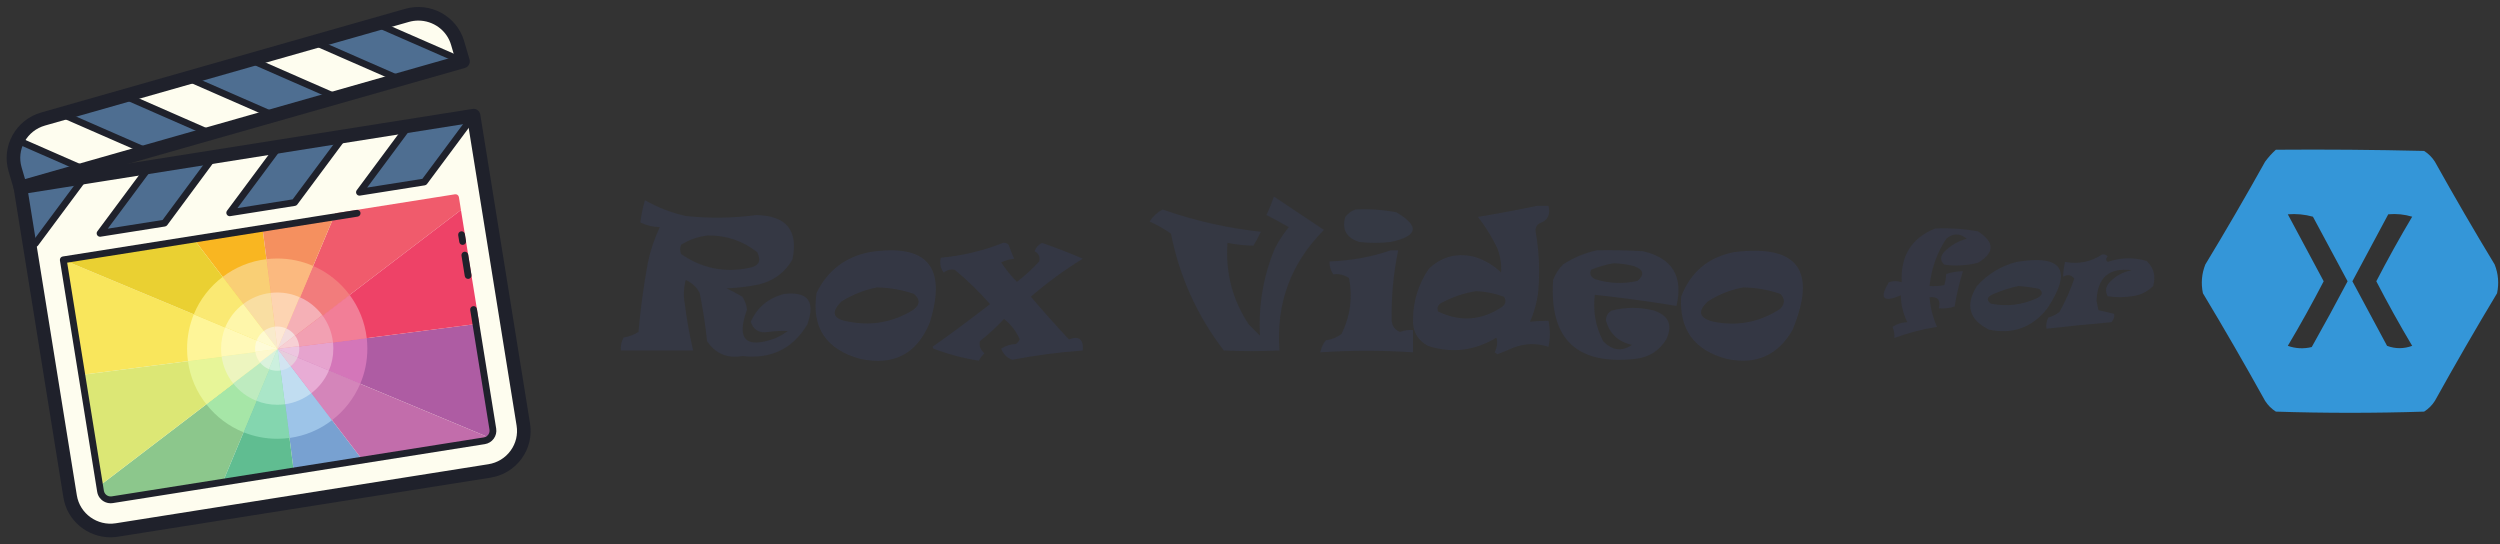 <svg width="588" height="128" viewBox="0 0 588 128" fill-rule="evenodd" clip-rule="evenodd" xmlns="http://www.w3.org/2000/svg"><rect x="0" y="0" width="588" height="128" fill="#333333" stroke="none"/><svg x="-16" y="-16" width="160" height="160" viewBox="0 0 100 100"><path fill="#fefdef" d="M81.95,79.23l-42.88,6.79l-11.89,1.89c-3.27,0.52-6.35-1.69-6.87-4.94L13,37.56L79.62,27l7.31,45.41 C87.45,75.66,85.22,78.71,81.95,79.23z"/><path fill="#4e6e91" d="M77.273,16.333c-0.914-3.16-4.246-4.983-7.441-4.073l-53.49,15.234 c-3.196,0.91-5.045,4.21-4.131,7.369L13,37.558l65.062-18.53L77.273,16.333z"/><polygon fill="#4e6e91" points="79.62,27 72.37,36.75 62.84,38.26 70.08,28.51"/><polygon fill="#4e6e91" points="60.55,30.02 53.3,39.77 43.77,41.28 51.02,31.53"/><polygon fill="#4e6e91" points="41.39,33.06 34.18,42.8 24.71,44.3 31.95,34.56"/><polygon fill="#4e6e91" points="22.42,36.07 15.18,45.81 14.35,45.94 13,37.56"/><path fill="#fefdef" d="M78.06,19.03l-12.62-5.52l4.39-1.25c0.56-0.16,1.12-0.23,1.67-0.23c2.61,0,5.02,1.69,5.77,4.3 L78.06,19.03z"/><polygon fill="#fefdef" points="68.77,21.67 59.49,24.32 46.88,18.8 56.15,16.15 56.16,16.15"/><polygon fill="#fefdef" points="50.2,26.96 40.92,29.61 28.3,24.08 37.59,21.44"/><path fill="#fefdef" d="M31.64,32.25l-9.29,2.65l-9.76-4.28c0.72-1.47,2.04-2.64,3.75-3.13l2.68-0.76L31.64,32.25z"/><g><polygon fill="#f9e65c" points="50.88,61.38 22.02,65.1 19.3,48.2"/><path fill="#8cc78c" d="M50.88,61.38l-8.14,19.51l-16.23,2.57c-0.54,0.09-0.94-0.13-1.13-0.26 c-0.18-0.14-0.49-0.43-0.59-0.94l-0.01-0.04l-0.13-0.82L50.88,61.38z"/><polygon fill="#78a1d1" points="63.29,77.63 53.18,79.24 50.88,61.38"/><path fill="#ae5ca3" d="M82.46,73.5c-0.05,0.34-0.21,0.65-0.45,0.87L50.88,61.38l29.08-3.75l2.49,15.45L82.46,73.5z"/><path fill="#f05b6c" d="M77.76,40.87L50.88,61.38l8.41-20.03l17.6-2.79c0.27-0.04,0.53,0.15,0.57,0.42L77.76,40.87z"/><polygon fill="#f9b621" points="50.88,61.38 38.5,45.16 48.59,43.56"/><polygon fill="#ead032" points="50.88,61.38 19.3,48.2 38.5,45.16"/><polygon fill="#dce775" points="50.88,61.38 24.65,81.4 22.02,65.1"/><polygon fill="#60bd91" points="53.18,79.24 42.74,80.89 50.88,61.38"/><path fill="#c26dab" d="M82.01,74.37c-0.2,0.21-0.46,0.35-0.75,0.41l-17.97,2.85L50.88,61.38L82.01,74.37z"/><polygon fill="#ee4267" points="77.76,40.87 80.45,57.57 50.88,61.38"/><polygon fill="#f5905f" points="59.061,41.896 50.88,61.38 48.59,43.56"/></g><g><path fill="#fef598" d="M50.891,61.391L37.63,63.1c-0.087-0.606-0.13-1.222-0.13-1.85c0-1.785,0.357-3.494,0.984-5.04 L50.891,61.391z"/><path fill="#a6e6a7" d="M50.891,61.391l-5.073,12.158c-2.174-0.865-4.056-2.293-5.473-4.11L50.891,61.391z"/><path fill="#9dc4e8" d="M58.808,71.763c-1.774,1.374-3.905,2.293-6.241,2.618l-1.677-12.99L58.808,71.763z"/><path fill="#d476b9" d="M64,61.25c0,1.839-0.368,3.58-1.049,5.17l-12.06-5.03l13.023-1.677 C63.968,60.212,64,60.731,64,61.25z"/><path fill="#f27c7c" d="M61.404,53.365l-10.513,8.026l5.159-12.287C58.192,50.033,60.03,51.515,61.404,53.365z"/><path fill="#f9cf75" d="M50.891,61.391l-8.155-10.687c1.828-1.395,4.034-2.326,6.446-2.607L50.891,61.391z"/><path fill="#fae973" d="M50.891,61.391L38.484,56.21c0.909-2.196,2.38-4.099,4.251-5.505L50.891,61.391z"/><path fill="#e7f598" d="M50.891,61.391l-10.546,8.047c-1.428-1.785-2.39-3.959-2.715-6.338L50.891,61.391z"/><path fill="#84d6af" d="M52.567,74.381c-0.595,0.076-1.201,0.119-1.817,0.119c-1.741,0-3.407-0.335-4.932-0.952 l5.073-12.158L52.567,74.381z"/><path fill="#d485ba" d="M62.951,66.42c-0.898,2.12-2.336,3.959-4.143,5.343l-7.918-10.373L62.951,66.42z"/><path fill="#f27e97" d="M63.913,59.714l-13.023,1.677l10.513-8.026C62.745,55.171,63.643,57.345,63.913,59.714z"/><path fill="#fbb97f" d="M56.05,49.103l-5.159,12.287l-1.709-13.293C49.69,48.032,50.22,48,50.75,48 C52.643,48,54.428,48.389,56.05,49.103z"/></g><g><path fill="#fff9b8" d="M50.838,61.338l-8.257,1.064c-0.054-0.377-0.081-0.761-0.081-1.152c0-1.111,0.222-2.175,0.613-3.138 L50.838,61.338z"/><path fill="#beebbf" d="M50.838,61.338l-3.159,7.57c-1.354-0.539-2.526-1.428-3.408-2.559L50.838,61.338z"/><path fill="#c1ddf1" d="M55.767,67.796c-1.104,0.855-2.431,1.428-3.886,1.63l-1.044-8.088L55.767,67.796z"/><path fill="#e6a3ce" d="M59,61.25c0,1.145-0.229,2.229-0.653,3.219l-7.509-3.132l8.109-1.044 C58.98,60.603,59,60.927,59,61.25z"/><path fill="#f5b0b6" d="M57.384,56.34l-6.546,4.997l3.212-7.651C55.383,54.266,56.528,55.189,57.384,56.34z"/><path fill="#f9dea2" d="M50.838,61.338l-5.078-6.654c1.138-0.869,2.512-1.448,4.014-1.623L50.838,61.338z"/><path fill="#fef6aa" d="M50.838,61.338l-7.725-3.226c0.566-1.367,1.482-2.552,2.647-3.428L50.838,61.338z"/><path fill="#edf5bf" d="M50.838,61.338l-6.566,5.011c-0.889-1.111-1.488-2.465-1.69-3.947L50.838,61.338z"/><path fill="#aae6c8" d="M51.881,69.426c-0.37,0.047-0.748,0.074-1.131,0.074c-1.084,0-2.121-0.209-3.071-0.593l3.159-7.57 L51.881,69.426z"/><path fill="#e8acd5" d="M58.347,64.469c-0.559,1.32-1.455,2.465-2.579,3.327l-4.93-6.459L58.347,64.469z"/><path fill="#f2a0b2" d="M58.946,60.294l-8.109,1.044l6.546-4.997C58.219,57.465,58.778,58.819,58.946,60.294z"/><path fill="#fdd4b2" d="M54.05,53.687l-3.212,7.651l-1.064-8.277C50.09,53.02,50.42,53,50.75,53 C51.929,53,53.04,53.242,54.05,53.687z"/></g><g><path fill="#fefbd8" d="M50.784,61.284l-3.253,0.419c-0.021-0.149-0.032-0.3-0.032-0.454c0-0.438,0.088-0.857,0.241-1.236 L50.784,61.284z"/><path fill="#daf2dc" d="M50.784,61.284l-1.244,2.982c-0.533-0.212-0.995-0.562-1.342-1.008L50.784,61.284z"/><path fill="#d2e4f1" d="M52.727,63.829c-0.435,0.337-0.958,0.562-1.531,0.642l-0.411-3.186L52.727,63.829z"/><path fill="#edc6e0" d="M54,61.25c0,0.451-0.09,0.878-0.257,1.268l-2.958-1.234l3.194-0.411 C53.992,60.995,54,61.123,54,61.25z"/><path fill="#f3dddd" d="M53.363,59.316l-2.579,1.969l1.266-3.014C52.575,58.499,53.026,58.862,53.363,59.316z"/><path fill="#f9ebcc" d="M50.784,61.284l-2-2.621c0.448-0.342,0.99-0.57,1.581-0.639L50.784,61.284z"/><path fill="#fefad0" d="M50.784,61.284l-3.043-1.271c0.223-0.539,0.584-1.005,1.043-1.35L50.784,61.284z"/><path fill="#fdf8cd" d="M50.784,61.284l-2.587,1.974c-0.35-0.438-0.586-0.971-0.666-1.555L50.784,61.284z"/><path fill="#ccf0de" d="M51.196,64.471C51.05,64.489,50.901,64.5,50.75,64.5c-0.427,0-0.836-0.082-1.21-0.233l1.244-2.982 L51.196,64.471z"/><path fill="#e6cddc" d="M53.743,62.518c-0.22,0.52-0.573,0.971-1.016,1.311l-1.942-2.544L53.743,62.518z"/><path fill="#f7d0d4" d="M53.979,60.873l-3.194,0.411l2.579-1.969C53.692,59.759,53.912,60.292,53.979,60.873z"/><path fill="#fde8d5" d="M52.05,58.271l-1.266,3.014l-0.419-3.261C50.49,58.008,50.62,58,50.75,58 C51.214,58,51.652,58.096,52.05,58.271z"/></g><g><path fill="#1f212b" d="M26.227,88.983c-3.376,0-6.356-2.44-6.906-5.855l-7.311-45.41c-0.042-0.263,0.021-0.531,0.178-0.746 c0.155-0.215,0.391-0.359,0.653-0.4L79.46,26.013c0.543-0.093,1.056,0.284,1.144,0.828l7.311,45.41 c0.294,1.826-0.143,3.658-1.229,5.16c-1.098,1.515-2.725,2.511-4.58,2.805l-54.77,8.68C26.963,88.955,26.593,88.983,26.227,88.983z M14.144,38.39l7.151,44.42c0.435,2.7,3.017,4.544,5.727,4.111l54.771-8.68l0,0c1.327-0.211,2.489-0.922,3.272-2.004 c0.773-1.067,1.084-2.37,0.875-3.668l-7.152-44.426L14.144,38.39z"/><path fill="#1f212b" d="M13,38.559c-0.434,0-0.832-0.283-0.96-0.719l-0.789-2.695c-0.514-1.777-0.303-3.647,0.595-5.268 c0.908-1.64,2.408-2.828,4.222-3.345l53.491-15.234c3.717-1.058,7.609,1.073,8.674,4.756l0.79,2.693 c0.074,0.256,0.044,0.531-0.084,0.765c-0.129,0.233-0.346,0.405-0.603,0.479l-65.063,18.53C13.183,38.547,13.09,38.559,13,38.559z M71.497,13.026c-0.46,0-0.927,0.063-1.391,0.195L16.615,28.456c-1.298,0.37-2.371,1.219-3.02,2.391 c-0.638,1.151-0.789,2.479-0.424,3.738l0.509,1.74l63.139-17.982l-0.507-1.729c0-0.001,0-0.002-0.001-0.004 C75.685,14.441,73.677,13.026,71.497,13.026z"/><path fill="#1f212b" d="M62.84,38.76c-0.173,0-0.336-0.09-0.428-0.241c-0.105-0.174-0.095-0.394,0.026-0.557l7.24-9.75 c0.078-0.105,0.194-0.176,0.323-0.196l9.54-1.51c0.205-0.032,0.4,0.062,0.506,0.235s0.095,0.395-0.026,0.558l-7.25,9.75 c-0.078,0.104-0.194,0.175-0.323,0.195l-9.53,1.51C62.892,38.758,62.865,38.76,62.84,38.76z M70.359,28.972l-6.388,8.603 l8.119-1.286l6.396-8.603L70.359,28.972z"/><path fill="#1f212b" d="M43.77,41.78c-0.173,0-0.336-0.09-0.428-0.241c-0.105-0.174-0.095-0.394,0.026-0.558l7.25-9.75 c0.078-0.104,0.194-0.175,0.323-0.195l9.53-1.511c0.206-0.032,0.401,0.062,0.506,0.235c0.105,0.174,0.095,0.394-0.026,0.558 l-7.25,9.75c-0.078,0.104-0.194,0.175-0.323,0.195l-9.53,1.511C43.821,41.778,43.795,41.78,43.77,41.78z M51.299,31.992 l-6.396,8.603l8.118-1.287l6.396-8.603L51.299,31.992z"/><path fill="#1f212b" d="M24.71,44.8c-0.173,0-0.336-0.09-0.428-0.241c-0.105-0.174-0.095-0.394,0.026-0.557l7.24-9.74 c0.078-0.105,0.194-0.176,0.323-0.196l9.439-1.5c0.2-0.029,0.4,0.062,0.506,0.234c0.105,0.174,0.095,0.394-0.025,0.558l-7.21,9.74 c-0.078,0.104-0.194,0.176-0.324,0.196l-9.47,1.5C24.762,44.798,24.735,44.8,24.71,44.8z M32.229,35.021l-6.387,8.593l8.057-1.276 l6.36-8.593L32.229,35.021z"/><path fill="#1f212b" d="M14.349,46.44c-0.241,0-0.453-0.175-0.492-0.421l-1.35-8.381c-0.021-0.131,0.011-0.265,0.088-0.372 c0.078-0.108,0.196-0.18,0.327-0.201l9.42-1.489c0.205-0.029,0.4,0.062,0.506,0.235s0.095,0.394-0.026,0.557l-7.24,9.739 c-0.078,0.105-0.194,0.176-0.323,0.196l-0.83,0.131C14.401,46.438,14.375,46.44,14.349,46.44z M13.573,37.976l1.19,7.394 l0.137-0.021l6.387-8.592L13.573,37.976z"/><path fill="#1f212b" d="M78.06,19.53c-0.067,0-0.136-0.014-0.2-0.042L65.24,13.968c-0.193-0.085-0.313-0.281-0.299-0.492 c0.015-0.21,0.159-0.389,0.362-0.446l4.39-1.25c0.576-0.165,1.184-0.249,1.807-0.249c2.892,0,5.462,1.917,6.25,4.662l0.789,2.697 c0.055,0.187-0.003,0.388-0.149,0.516C78.297,19.487,78.179,19.53,78.06,19.53z M66.916,13.609l10.363,4.533l-0.489-1.672 c-0.667-2.321-2.842-3.94-5.29-3.94c-0.529,0-1.045,0.07-1.532,0.21L66.916,13.609z"/><path fill="#1f212b" d="M59.49,24.82c-0.068,0-0.137-0.014-0.2-0.042l-12.61-5.521c-0.193-0.085-0.313-0.281-0.299-0.491 c0.015-0.211,0.159-0.39,0.361-0.447l9.271-2.649c0.111-0.032,0.243-0.024,0.348,0.022l12.609,5.52 c0.193,0.085,0.313,0.281,0.299,0.491c-0.015,0.211-0.159,0.39-0.361,0.447l-9.279,2.65C59.583,24.813,59.536,24.82,59.49,24.82z M48.353,18.898l11.174,4.892l7.77-2.22l-11.175-4.892L48.353,18.898z"/><path fill="#1f212b" d="M40.92,30.11c-0.068,0-0.137-0.014-0.2-0.042l-12.621-5.53c-0.192-0.085-0.313-0.281-0.298-0.492 c0.015-0.21,0.159-0.389,0.362-0.447l9.29-2.64c0.111-0.032,0.231-0.024,0.337,0.023l12.61,5.52 c0.193,0.085,0.313,0.281,0.299,0.491c-0.015,0.211-0.159,0.39-0.361,0.447l-9.28,2.65C41.013,30.104,40.966,30.11,40.92,30.11z M29.775,24.181l11.181,4.899l7.771-2.22l-11.173-4.89L29.775,24.181z"/><path fill="#1f212b" d="M22.35,35.4c-0.068,0-0.137-0.014-0.201-0.042l-9.76-4.28c-0.124-0.055-0.222-0.158-0.269-0.286 s-0.039-0.27,0.021-0.392c0.807-1.646,2.286-2.882,4.062-3.391l2.681-0.761c0.111-0.032,0.23-0.024,0.337,0.023l12.62,5.52 c0.193,0.084,0.313,0.281,0.299,0.491c-0.015,0.211-0.159,0.39-0.362,0.447l-9.29,2.65C22.441,35.394,22.396,35.4,22.35,35.4z M13.291,30.382l9.095,3.988l7.779-2.22l-11.182-4.89l-2.507,0.711C15.144,28.354,14.007,29.22,13.291,30.382z"/><path fill="#1f212b" d="M26.263,83.981c-0.55,0-0.959-0.228-1.171-0.381c-0.251-0.18-0.691-0.59-0.806-1.304l-5.478-34.021 c-0.021-0.131,0.011-0.265,0.088-0.372c0.078-0.108,0.196-0.18,0.327-0.201l43.198-6.847c0.268-0.039,0.529,0.143,0.572,0.416 c0.043,0.272-0.144,0.528-0.416,0.572l-42.703,6.768l5.397,33.526c0.058,0.355,0.277,0.56,0.403,0.65 c0.128,0.092,0.395,0.239,0.753,0.179l54.688-8.666c0.266-0.042,0.499-0.186,0.658-0.403c0.158-0.216,0.222-0.48,0.18-0.742 l-2.829-17.577c-0.044-0.272,0.141-0.529,0.414-0.572c0.265-0.053,0.529,0.141,0.572,0.414l2.83,17.577 c0.085,0.524-0.042,1.052-0.355,1.484c-0.315,0.436-0.783,0.723-1.315,0.808l-54.686,8.666 C26.474,83.974,26.365,83.981,26.263,83.981z"/><path fill="#1f212b" d="M78.008,46c-0.241,0-0.453-0.175-0.492-0.421l-0.161-1c-0.044-0.272,0.141-0.528,0.414-0.572 c0.267-0.053,0.528,0.141,0.572,0.414l0.161,1c0.044,0.272-0.141,0.528-0.414,0.572C78.062,45.998,78.034,46,78.008,46z"/><path fill="#1f212b" d="M78.813,51c-0.241,0-0.453-0.175-0.493-0.421l-0.482-3c-0.043-0.272,0.143-0.529,0.415-0.573 c0.265-0.039,0.529,0.142,0.573,0.415l0.482,3c0.043,0.272-0.143,0.529-0.415,0.573C78.866,50.998,78.839,51,78.813,51z"/></g></svg><svg x="144" y="46" width="282" height="48" viewBox="0 0 642 110"><path opacity="0.966" fill="#353844" d="M 354.5,0.5 C 363.464,6.448 372.464,12.448 381.5,18.5C 363.633,36.426 355.633,58.093 357.5,83.5C 347.447,83.95 337.447,83.95 327.5,83.5C 313.141,64.777 303.641,43.777 299,20.5C 295.369,17.958 291.536,15.791 287.5,14C 289.308,11.162 291.642,8.995 294.5,7.5C 311.744,13.548 329.411,17.548 347.5,19.5C 346.294,22.079 344.961,24.579 343.5,27C 338.821,26.928 334.154,26.428 329.5,25.5C 328.343,41.541 332.176,56.208 341,69.5C 343,71.5 345,73.5 347,75.5C 346.105,59.2 348.772,43.533 355,28.5C 357.127,24.411 359.627,20.577 362.5,17C 358.545,14.738 354.545,12.572 350.5,10.5C 352.037,7.218 353.37,3.884 354.5,0.5 Z"/><path opacity="0.968" fill="#353844" d="M 15.5,2.5 C 22.371,6.404 29.704,9.237 37.5,11C 50.155,12.345 62.822,12.179 75.5,10.5C 91.785,10.788 98.285,18.788 95,34.5C 90.85,41.635 84.683,46.135 76.5,48C 70.897,49.124 65.231,49.79 59.5,50C 62.413,51.373 65.246,52.873 68,54.5C 69.404,56.639 70.237,58.972 70.5,61.5C 64.713,77.484 69.713,82.651 85.5,77C 87.996,75.92 90.329,74.586 92.5,73C 89.019,72.861 85.519,73.027 82,73.5C 77.163,74.337 73.996,72.504 72.5,68C 76.059,60.201 82.059,55.201 90.5,53C 103.384,51.549 107.55,57.049 103,69.5C 95.162,82.579 83.495,88.246 68,86.5C 59.82,87.893 53.487,85.227 49,78.5C 48.072,69.766 46.739,61.1 45,52.5C 43.305,49.306 40.805,46.972 37.5,45.5C 36.339,49.795 36.172,54.129 37,58.5C 38.053,66.928 39.553,75.261 41.5,83.5C 28.5,83.5 15.5,83.5 2.5,83.5C 2.298,81.011 2.798,78.677 4,76.5C 6.899,76.023 9.566,75.023 12,73.5C 13.093,61.091 14.759,48.758 17,36.5C 18.374,29.71 20.541,23.21 23.5,17C 19.767,16.934 16.267,16.101 13,14.5C 13.496,10.505 14.329,6.505 15.5,2.5 Z M 49.5,21.5 C 59.432,21.422 68.266,24.422 76,30.5C 78.383,35.231 76.883,38.065 71.5,39C 58.215,41.677 46.049,39.177 35,31.5C 34.333,29.833 34.333,28.167 35,26.5C 39.569,23.7 44.403,22.034 49.5,21.5 Z"/><path opacity="0.969" fill="#353844" d="M 496.5,5.5 C 498.5,5.5 500.5,5.5 502.5,5.5C 503.723,10.352 502.056,13.519 497.5,15C 496.106,15.956 495.439,17.289 495.5,19C 497.427,29.759 497.927,40.592 497,51.5C 496.353,57.258 494.853,62.758 492.5,68C 495.746,67.683 499.08,67.517 502.5,67.5C 503.468,72.188 503.468,76.855 502.5,81.5C 496.202,79.426 489.868,79.593 483.5,82C 480.741,83.238 477.907,84.404 475,85.5C 474.5,85.167 474,84.833 473.5,84.5C 474.851,81.826 475.185,79.159 474.5,76.5C 462.779,83.667 450.446,85.167 437.5,81C 431.854,77.879 429.187,73.046 429.5,66.5C 429.627,56.621 432.46,47.621 438,39.5C 444.886,32.908 453.052,30.741 462.5,33C 468.041,34.685 472.874,37.518 477,41.5C 477.248,37.063 476.581,32.73 475,28.5C 472.094,22.436 468.594,16.769 464.5,11.5C 475.334,9.697 486.001,7.697 496.5,5.5 Z M 463.5,51.5 C 468.656,51.748 473.656,52.748 478.5,54.5C 479.848,56.611 479.515,58.445 477.5,60C 466.389,67.386 454.889,68.22 443,62.5C 442.289,60.633 442.789,59.133 444.5,58C 450.586,54.694 456.92,52.528 463.5,51.5 Z"/><path opacity="0.965" fill="#353945" d="M 398.5,7.5 C 405.921,7.109 413.254,7.609 420.5,9C 433.237,16.499 432.237,21.832 417.5,25C 411.833,25.667 406.167,25.667 400.5,25C 393.527,22.749 391.027,18.249 393,11.5C 394.5,9.531 396.333,8.198 398.5,7.5 Z"/><path opacity="0.958" fill="#353845" d="M 208.5,25.5 C 209.675,25.281 210.675,25.614 211.5,26.5C 212.407,29.057 213.407,31.557 214.5,34C 212.048,34.289 209.715,34.956 207.5,36C 209.974,39.775 212.807,43.275 216,46.5C 220.3,43.202 224.3,39.535 228,35.5C 228.63,33.097 227.797,31.263 225.5,30C 226.267,27.947 227.6,26.447 229.5,25.5C 236.939,28.053 244.273,30.886 251.5,34C 241.596,40.112 232.263,46.946 223.5,54.5C 230.148,62.316 236.981,69.982 244,77.5C 249.455,75.436 251.955,77.436 251.5,83.5C 238.745,84.417 226.078,86.084 213.5,88.5C 210.633,87.488 208.633,85.488 207.5,82.5C 209.882,80.929 212.549,80.096 215.5,80C 216.357,79.311 217.023,78.478 217.5,77.5C 215.623,73.12 212.79,69.453 209,66.5C 204.967,70.868 200.634,74.868 196,78.5C 195.542,81.096 196.375,83.263 198.5,85C 197.257,86.154 196.257,87.488 195.5,89C 187.158,87.705 178.991,85.539 171,82.5C 170.833,82.167 170.667,81.833 170.5,81.5C 181.012,74.077 191.345,66.41 201.5,58.5C 195.65,51.816 189.317,45.65 182.5,40C 180.331,39.571 178.331,40.071 176.5,41.5C 174.777,39.053 174.277,36.387 175,33.5C 186.624,32.411 197.79,29.745 208.5,25.5 Z"/><path opacity="0.968" fill="#353844" d="M 417.5,29.5 C 418.833,29.5 420.167,29.5 421.5,29.5C 418.903,42.042 417.736,54.709 418,67.5C 418.297,70.438 419.797,72.438 422.5,73.5C 424.747,72.626 427.08,72.292 429.5,72.5C 429.5,76.5 429.5,80.5 429.5,84.5C 412.769,83.364 396.102,83.364 379.5,84.5C 379.98,82.051 380.98,79.885 382.5,78C 385.696,77.604 388.53,76.438 391,74.5C 395.705,64.905 397.038,54.905 395,44.5C 392.271,42.679 389.437,42.012 386.5,42.5C 385.054,40.382 384.387,38.049 384.5,35.5C 395.917,35.099 406.917,33.099 417.5,29.5 Z"/><path opacity="0.964" fill="#353845" d="M 528.5,29.5 C 536.84,29.334 545.173,29.5 553.5,30C 569.269,33.685 575.269,43.518 571.5,59.5C 556.891,57.065 542.224,55.065 527.5,53.5C 526.4,62.395 527.9,70.728 532,78.5C 536.855,83.529 542.022,84.196 547.5,80.5C 540.206,78.869 535.539,74.536 533.5,67.5C 533.406,65.088 534.406,63.255 536.5,62C 544.153,60.04 551.819,60.04 559.5,62C 567.408,64.751 569.574,69.918 566,77.5C 562.226,83.641 556.726,87.141 549.5,88C 517.717,91.55 502.883,77.383 505,45.5C 506.211,42.241 508.044,39.407 510.5,37C 516.149,33.402 522.149,30.902 528.5,29.5 Z M 537.5,36.5 C 541.22,36.564 544.886,37.064 548.5,38C 553.802,39.863 554.469,42.53 550.5,46C 542.773,47.745 535.107,47.411 527.5,45C 525.167,43.757 524.5,42.091 525.5,40C 529.482,38.33 533.482,37.163 537.5,36.5 Z"/><path opacity="0.969" fill="#353845" d="M 136.5,30.5 C 167.607,25.69 178.441,38.356 169,68.5C 162.054,85.388 149.554,91.888 131.5,88C 113.048,82.927 105.215,71.094 108,52.5C 113.889,40.44 123.389,33.107 136.5,30.5 Z M 140.5,49.5 C 147.371,49.6 154.037,50.767 160.5,53C 164.152,56.153 163.819,59.153 159.5,62C 148.891,68.323 137.558,70.323 125.5,68C 116.766,66.693 115.433,63.026 121.5,57C 127.485,53.331 133.819,50.831 140.5,49.5 Z"/><path opacity="0.970" fill="#353845" d="M 602.5,30.5 C 636.878,26.204 647.378,40.205 634,72.5C 626.033,86.228 614.2,91.395 598.5,88C 581.138,83.408 572.971,72.242 574,54.5C 579.125,41.201 588.625,33.201 602.5,30.5 Z M 607.5,49.5 C 614.371,49.6 621.037,50.767 627.5,53C 630.034,55.587 630.034,58.253 627.5,61C 616.459,68.244 604.459,70.577 591.5,68C 583.597,66.051 582.597,62.385 588.5,57C 594.431,53.196 600.764,50.696 607.5,49.5 Z"/></svg><svg x="442" y="40" width="66" height="48" viewBox="0 0 150 110" fill-rule="evenodd" clip-rule="evenodd" xmlns="http://www.w3.org/2000/svg"><path opacity="0.941" fill="#353844" d="M 29.5,31.5 C 37.238,31.144 44.905,31.644 52.5,33C 61.709,38.871 61.709,44.537 52.5,50C 46.569,51.471 40.569,51.804 34.5,51C 32.303,49.122 32.136,46.955 34,44.5C 37.453,40.855 41.62,38.355 46.5,37C 42.768,33.943 39.101,33.943 35.5,37C 30.423,44.729 27.423,53.229 26.5,62.5C 29.187,62.664 31.854,62.497 34.5,62C 35.02,59.974 35.353,57.974 35.5,56C 38.432,55.047 41.432,54.547 44.5,54.5C 42.561,60.688 41.061,67.022 40,73.5C 37.281,74.444 34.447,74.777 31.5,74.5C 32.575,70.062 30.908,68.062 26.5,68.5C 26.89,74.058 28.223,79.391 30.5,84.5C 22.578,85.767 14.911,87.767 7.5,90.5C 7.682,88.409 7.348,86.409 6.5,84.5C 8.882,82.929 11.549,82.096 14.5,82C 12.242,77.471 11.075,72.637 11,67.5C 1.472,71.581 -0.695,69.248 4.5,60.5C 6.771,59.636 9.105,59.636 11.5,60.5C 10.728,46.334 16.728,36.668 29.5,31.5 Z"/><path opacity="0.941" fill="#353945" d="M 119.5,45.5 C 120.675,45.281 121.675,45.614 122.5,46.5C 121.41,47.609 121.41,48.609 122.5,49.5C 129.46,47.091 136.46,46.924 143.5,49C 147.367,52.66 148.534,57.16 147,62.5C 143.845,65.667 140.012,67.501 135.5,68C 131.167,68.667 126.833,68.667 122.5,68C 121.074,65.289 121.408,62.789 123.5,60.5C 126.764,57.033 130.764,54.867 135.5,54C 123.285,52.366 116.952,57.866 116.5,70.5C 116.833,72.167 117.167,73.833 117.5,75.5C 120.37,76.122 123.204,76.789 126,77.5C 126.265,79.163 125.765,80.663 124.5,82C 112.808,83.002 101.141,84.169 89.5,85.5C 89.201,83.396 89.534,81.396 90.5,79.5C 92.71,78.877 94.71,77.877 96.5,76.5C 99.716,70.736 102.383,64.736 104.5,58.5C 102.86,56.417 100.86,56.084 98.5,57.5C 98.575,54.794 98.908,52.127 99.5,49.5C 106.723,50.855 113.39,49.522 119.5,45.5 Z"/><path opacity="0.955" fill="#353945" d="M 73.5,49.5 C 98.155,45.494 103.655,53.828 90,74.5C 81.918,84.862 71.418,88.695 58.5,86C 47.783,80.649 45.616,72.815 52,62.5C 57.928,55.96 65.094,51.627 73.5,49.5 Z M 74.5,62.5 C 78.188,62.781 81.855,63.281 85.5,64C 87.807,65.828 87.474,67.494 84.5,69C 76.44,72.735 68.106,73.735 59.5,72C 57.044,70.088 57.378,68.421 60.5,67C 65.127,64.956 69.794,63.456 74.5,62.5 Z"/></svg><svg x="517" y="31" width="72" height="72" viewBox="0 0 128 128"><path fill="#3498db" opacity="0.982" d="M 32.5,7.5 C 53.169,7.333 73.836,7.5 94.5,8C 96.333,9.167 97.833,10.667 99,12.5C 107.081,26.997 115.414,41.331 124,55.5C 125.52,59.375 125.854,63.375 125,67.5C 116.081,82.337 107.414,97.337 99,112.5C 97.833,114.333 96.333,115.833 94.5,117C 73.833,117.667 53.167,117.667 32.5,117C 30.667,115.833 29.167,114.333 28,112.5C 19.586,97.337 10.919,82.337 2,67.5C 1.146,63.375 1.48,59.375 3,55.5C 11.586,41.331 19.919,26.997 28,12.5C 29.366,10.638 30.866,8.972 32.5,7.5 Z M 37.5,34.5 C 41.106,34.211 44.606,34.544 48,35.5C 52.85,44.537 57.684,53.537 62.5,62.5C 57.644,71.71 52.644,80.876 47.5,90C 44.118,90.824 40.784,90.657 37.5,89.5C 42.754,80.661 47.754,71.661 52.5,62.5C 47.443,53.133 42.443,43.8 37.5,34.5 Z M 79.5,34.5 C 82.898,34.18 86.232,34.513 89.5,35.5C 84.246,44.339 79.246,53.339 74.5,62.5C 79.246,71.661 84.246,80.661 89.5,89.5C 85.955,90.791 82.455,90.791 79,89.5C 74.15,80.463 69.316,71.463 64.5,62.5C 69.495,53.176 74.495,43.843 79.5,34.5 Z"/></svg></svg>